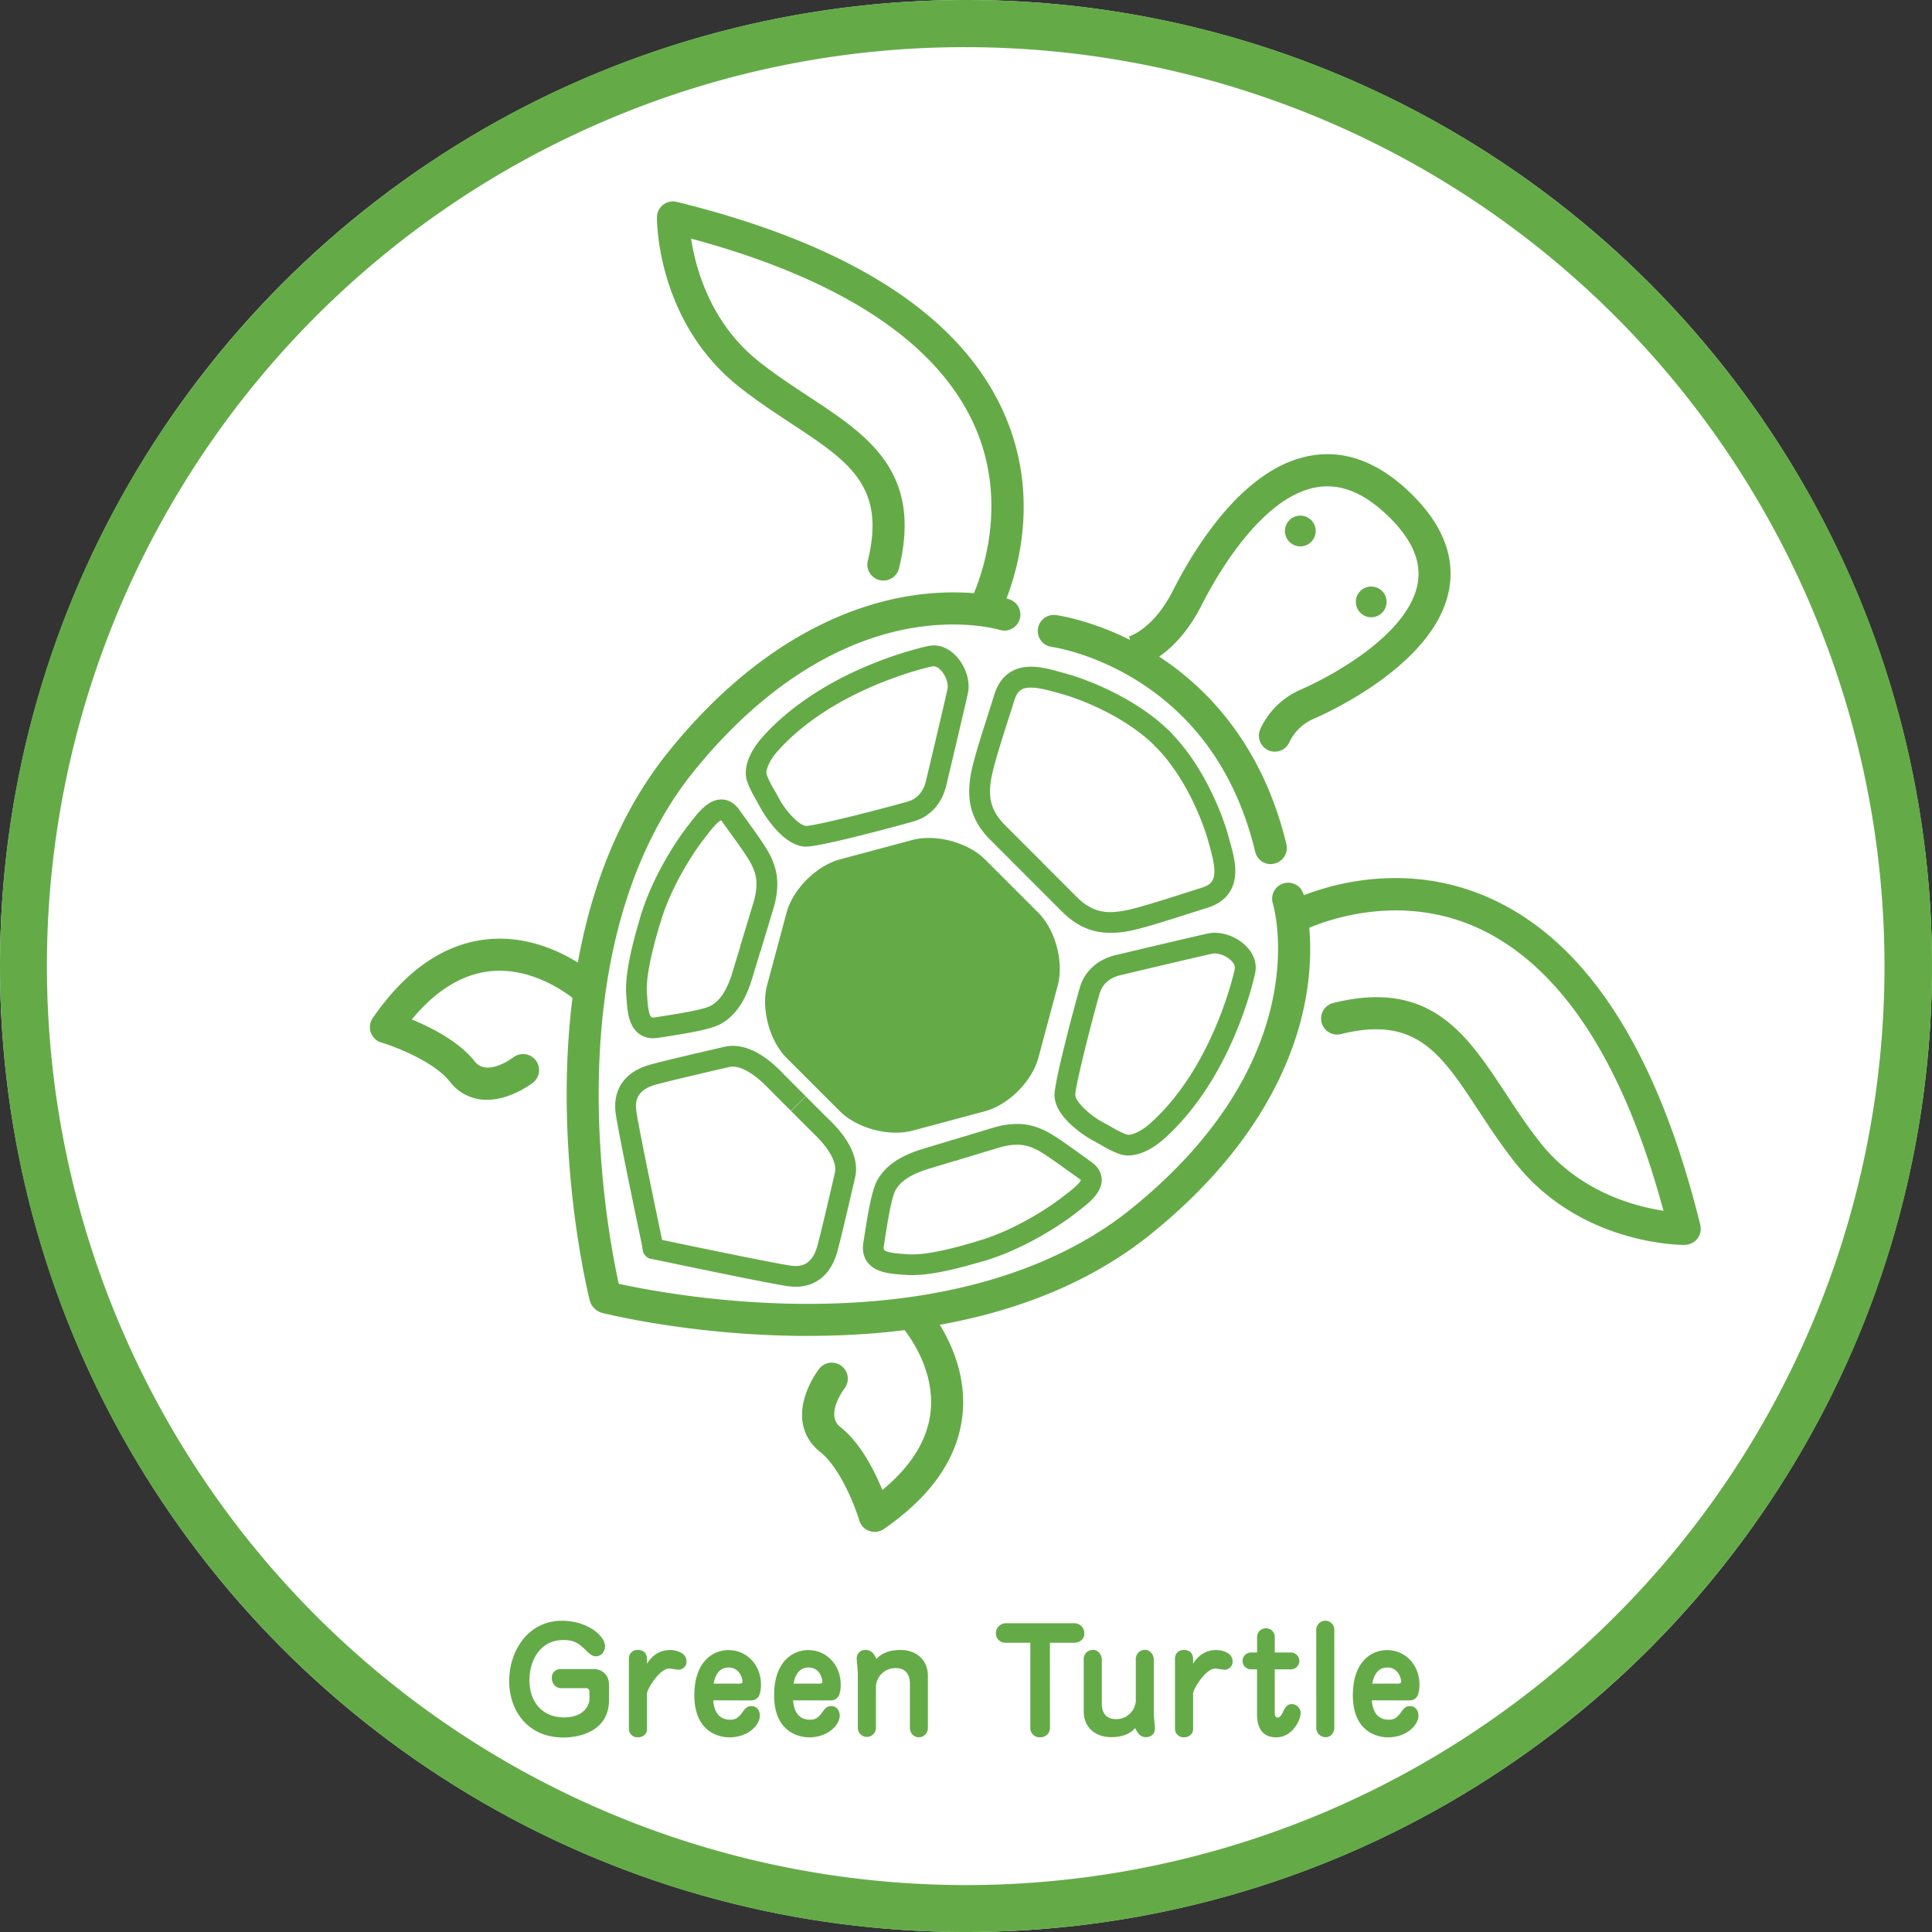 <svg xmlns="http://www.w3.org/2000/svg" viewBox="0 0 1024 1024"><rect x="0" y="0" width="1024" height="1024" fill="#333333" stroke="none"/><defs><style>.cls-1{fill:#fff;}.cls-2{fill:#64ab48;}</style></defs><title>green turtle icon text</title><g id="Layer_2" data-name="Layer 2"><g id="back"><circle class="cls-1" cx="512" cy="512" r="512"/><path class="cls-2" d="M512,25A487.13,487.13,0,0,1,701.55,960.74,487.13,487.13,0,0,1,322.45,63.26,483.84,483.84,0,0,1,512,25m0-25C229.23,0,0,229.23,0,512s229.23,512,512,512,512-229.23,512-512S794.77,0,512,0Z"/></g><g id="text"><path class="cls-2" d="M314.64,884.64c2.85,0,8.17,1.57,8.17,8.62v7.65c0,16-14.4,20-24.3,20-18.59,0-28.64-14-28.64-30,0-15.53,9.75-31.88,28-31.88,13.28,0,22.8,7.88,22.8,13.5,0,2.4-1.65,5.33-4.8,5.33-1.12,0-2.32-.08-5.47-3.3-3.9-3.9-6.68-5.33-11.78-5.33-12.52,0-18,11.1-18,21.3,0,11.77,7.05,19.72,18.29,19.72,11.78,0,13.5-7.8,13.5-9.37v-4.13a1.78,1.78,0,0,0-1.95-2h-13.2c-2.85,0-4.79-2.62-4.79-5.32a4.52,4.52,0,0,1,4.42-4.8Z"/><path class="cls-2" d="M342.92,916.44c0,2.92-2.47,4.35-4.72,4.35a4.5,4.5,0,0,1-4.88-4.5V879a4.5,4.5,0,0,1,4.8-4.5c.68,0,4.8,0,4.8,5v2.32c4.43-7.27,10.65-7.27,12.23-7.27,3.6,0,8.7,1.65,8.7,5.92a4.21,4.21,0,0,1-4.35,4.5c-.83,0-4.13-.6-4.8-.6-5.25,0-11.78,11.17-11.78,13.12Z"/><path class="cls-2" d="M378,901.21c.23,2.55,1.05,10.28,9,10.28,2.48,0,4.2-.68,6.53-4,1.8-2.63,2.85-3.23,4.95-3.23,2.62,0,4.27,2.48,4.27,4.95,0,5.55-6.82,11.63-16,11.63-6.52,0-18.75-3.45-18.75-22.43,0-17.54,9.68-23.84,18.15-23.84,9.45,0,17.18,7.65,17.18,18.29,0,5.4-1.43,8.4-5.48,8.4Zm13.58-8.84c1.57,0,1.95-.38,1.95-1,0-2.32-1.88-7.57-7.35-7.57-6.38,0-7.65,6.82-7.95,8.55Z"/><path class="cls-2" d="M420.33,901.21c.22,2.55,1.05,10.28,9,10.28,2.47,0,4.2-.68,6.52-4,1.8-2.63,2.85-3.23,4.95-3.23,2.63,0,4.28,2.48,4.28,4.95,0,5.55-6.83,11.63-16.05,11.63-6.53,0-18.75-3.45-18.75-22.43,0-17.54,9.68-23.84,18.15-23.84,9.45,0,17.17,7.65,17.17,18.29,0,5.4-1.42,8.4-5.47,8.4Zm13.57-8.84c1.58,0,2-.38,2-1,0-2.32-1.87-7.57-7.35-7.57-6.37,0-7.65,6.82-7.95,8.55Z"/><path class="cls-2" d="M491.79,915.84a4.82,4.82,0,0,1-4.8,4.95c-3.23,0-4.73-2.93-4.73-5V892.29c0-3.45-1.27-8.17-7.57-8.17a10.35,10.35,0,0,0-10.42,9.52v22.2a4.8,4.8,0,1,1-9.6-.08V887.19c0-1.35-.6-7.05-.6-8.25a4.43,4.43,0,0,1,4.8-4.42c3.37,0,4.8,2.77,5.62,4.8,1.2-1.28,4.5-4.8,12.75-4.8,8.7,0,14.55,5.55,14.55,13.57Z"/><path class="cls-2" d="M556.51,915.84a5,5,0,0,1-5.25,4.95,4.83,4.83,0,0,1-5.17-4.8v-45.3h-13a5,5,0,0,1-5.25-5.17,5.37,5.37,0,0,1,5.25-5.18h36.38a5.32,5.32,0,0,1,5.25,5.48c0,3.52-3.15,4.87-5.25,4.87h-13Z"/><path class="cls-2" d="M574.39,879.47a4.88,4.88,0,0,1,4.88-5c3.3,0,4.72,3.3,4.72,5V903c0,3.45,1.2,8.18,7.58,8.18A10.38,10.38,0,0,0,602,901.66V879.47a4.83,4.83,0,0,1,4.88-5c3.07,0,4.65,3,4.65,5v28.57c0,1.35.6,7,.6,8.25,0,2.18-1.5,4.43-4.8,4.43s-4.73-2.78-5.63-4.8c-1.2,1.27-4.5,4.8-12.67,4.8-8.78,0-14.63-5.48-14.63-13.5Z"/><path class="cls-2" d="M632.37,916.44c0,2.92-2.48,4.35-4.73,4.35a4.49,4.49,0,0,1-4.87-4.5V879a4.5,4.5,0,0,1,4.8-4.5c.67,0,4.8,0,4.8,5v2.32c4.42-7.27,10.65-7.27,12.22-7.27,3.6,0,8.7,1.65,8.7,5.92a4.2,4.2,0,0,1-4.35,4.5c-.82,0-4.12-.6-4.8-.6-5.25,0-11.77,11.17-11.77,13.12Z"/><path class="cls-2" d="M662.75,884.79a4.47,4.47,0,0,1,0-8.92h3.53v-8.18a4.61,4.61,0,0,1,4.8-4.65,4.53,4.53,0,0,1,4.57,4.58v8.25h8.85a4.47,4.47,0,0,1,0,8.92h-8.85V908c0,.9.23,2.33,1.5,2.33,1.05,0,1.87-.83,2.92-3.08,1.58-3.37,3-4.05,4.58-4.05a4.81,4.81,0,0,1,4.72,4.88c0,3.22-4.12,12.75-13,12.75-9.82,0-10.12-9.23-10.12-12.45V884.79Z"/><path class="cls-2" d="M697.62,864a4.92,4.92,0,0,1,4.73-5,4.81,4.81,0,0,1,4.87,4.88v52c0,1.8-1.42,4.88-4.57,4.88a5,5,0,0,1-5-5Z"/><path class="cls-2" d="M727.08,901.21c.22,2.55,1,10.28,9,10.28,2.47,0,4.19-.68,6.52-4,1.8-2.63,2.85-3.23,4.95-3.23,2.62,0,4.27,2.48,4.27,4.95,0,5.55-6.82,11.63-16.05,11.63-6.52,0-18.74-3.45-18.74-22.43,0-17.54,9.67-23.84,18.14-23.84,9.45,0,17.18,7.65,17.18,18.29,0,5.4-1.43,8.4-5.48,8.4Zm13.57-8.84c1.57,0,2-.38,2-1,0-2.32-1.88-7.57-7.35-7.57-6.37,0-7.65,6.82-8,8.55Z"/></g><g id="design"><path class="cls-2" d="M320.82,695.67a8.51,8.51,0,0,1-8.23-6.4c-.47-1.86-11.55-46-12.21-103.94-.39-34.15,3-66,10-94.52,8.84-36.06,23.56-67.06,43.75-92.16,45.54-56.62,91.8-75.75,122.58-81.82,34-6.7,57.07.44,58,.74a8.5,8.5,0,1,1-5.14,16.2c-.18,0-20.65-6.2-50.62-.06-39.8,8.17-78.39,34.3-111.61,75.59-23.38,29.07-51,83.17-50,175.83.64,55.92,11.58,99.51,11.69,99.94a8.52,8.52,0,0,1-6.14,10.34A9,9,0,0,1,320.82,695.67Z"/><path class="cls-2" d="M428.41,708.05l-5.34,0c-57.93-.66-102.09-11.74-103.94-12.21a8.5,8.5,0,0,1,4.19-16.48h0c.44.11,44.36,11.1,100.34,11.7,92.44.93,146.42-26.64,175.43-50,100.06-80.48,75.79-161.41,75.53-162.22a8.5,8.5,0,0,1,16.2-5.15c.31,1,7.45,24.06.75,58-6.08,30.79-25.2,77-81.82,122.59-25.1,20.19-56.11,34.91-92.17,43.75C490.51,704.69,460.53,708.05,428.41,708.05Z"/><path class="cls-2" d="M673.54,458a8.5,8.5,0,0,1-8.25-6.51c-9.76-40.53-31-71.14-63-91-23.82-14.73-44.63-17.6-44.84-17.62A8.5,8.5,0,0,1,559.64,326c1,.13,24.66,3.39,51.56,20,24.76,15.31,57.11,45.33,70.61,101.44a8.5,8.5,0,0,1-6.27,10.25A8.61,8.61,0,0,1,673.54,458Z"/><path class="cls-2" d="M521.6,331.36a8.36,8.36,0,0,1-4-1,8.49,8.49,0,0,1-3.45-11.5c.34-.65,23.65-45.52,2.32-93.33-9.19-20.59-25.4-39.11-48.19-55-25.7-17.95-60-32.75-102-44.07,2.41,15.81,10.34,45.06,36.4,65.52,8.68,6.82,17.52,12.64,26.08,18.27,31,20.41,60.35,39.7,47.71,91a8.5,8.5,0,0,1-16.51-4.08c9.77-39.58-10.25-52.75-40.55-72.68-8.84-5.82-18-11.84-27.23-19.1-43.87-34.45-44-87.93-44-90.19a8.49,8.49,0,0,1,10.53-8.19c92.18,22.67,150.52,60.33,173.39,111.91,24.67,55.65-1.85,105.95-3,108.06A8.48,8.48,0,0,1,521.6,331.36Z"/><path class="cls-2" d="M258.11,582.92a24.43,24.43,0,0,1-19.76-9.71c-8.4-10.62-29-18.5-36.2-20.64a8.5,8.5,0,0,1-4.58-13c17.37-25.19,37.64-39.21,60.23-41.67,33.26-3.62,58.56,19.56,59.62,20.55a8.5,8.5,0,0,1-11.57,12.45c-.26-.24-20.93-18.93-46.35-16.08-14.76,1.65-28.59,10.22-41.24,25.52,1.77.72,3.67,1.54,5.64,2.46,12.66,5.87,22,12.54,27.78,19.83,6.52,8.24,19.95-1.87,20.52-2.31a8.5,8.5,0,0,1,10.4,13.44,49.91,49.91,0,0,1-14.36,7.47A33.73,33.73,0,0,1,258.11,582.92Z"/><path class="cls-2" d="M892.73,659.83c-3.91,0-56.17-.83-90-44-7.26-9.24-13.27-18.39-19.1-27.24-19.93-30.3-33.09-50.32-72.68-40.55a8.5,8.5,0,1,1-4.07-16.5c51.26-12.65,70.54,16.67,91,47.71,5.62,8.55,11.44,17.4,18.26,26.07,20.46,26.06,49.71,34,65.53,36.41-11.32-42-26.13-76.33-44.07-102-15.92-22.8-34.43-39-55-48.2-47.92-21.38-92.88,2.09-93.33,2.33a8.5,8.5,0,0,1-8.06-15c2.11-1.14,52.42-27.67,108.06-3,51.59,22.87,89.24,81.21,111.92,173.39a8.51,8.51,0,0,1-8.19,10.53Z"/><path class="cls-2" d="M463.58,811.92a8.58,8.58,0,0,1-2.83-.48,8.5,8.5,0,0,1-5.32-5.6c-2.16-7.23-10.08-27.83-20.64-36.2-9-7.15-11.89-17.76-8-29.89a50.17,50.17,0,0,1,7.46-14.36,8.5,8.5,0,0,1,13.42,10.43c-.41.55-10.53,14-2.29,20.5,7.29,5.77,14,15.11,19.83,27.77.92,2,1.74,3.87,2.47,5.64,15.34-12.68,23.92-26.57,25.53-41.37,2.79-25.61-15.89-46-16.08-46.2a8.5,8.5,0,0,1,12.44-11.59c1,1.06,24.16,26.37,20.54,59.63-2.46,22.59-16.48,42.85-41.67,60.22A8.5,8.5,0,0,1,463.58,811.92Z"/><path class="cls-2" d="M675.74,398.4a8.5,8.5,0,0,1-7.88-11.68,41.61,41.61,0,0,1,21.47-21.16,185.53,185.53,0,0,0,32.75-18.73c16.8-12.22,26.91-25.05,29.22-37.1,2.25-11.67-2.52-23.2-14.58-35.24-13.05-13-25.66-18.35-38.55-16.28-30,4.81-54.35,48.84-61.11,62.22-14,27.8-32.54,32.94-34.6,33.43l-4-16.53-.16,0c.53-.15,13.07-3.87,23.54-24.6,5.25-10.39,14-25.69,25.61-39.63,15.4-18.4,31.54-29.07,48-31.71,18.4-3,36.31,4.12,53.25,21,16.13,16.1,22.61,33.09,19.27,50.48-7.62,39.62-65.41,65.43-72,68.25a25.44,25.44,0,0,0-12.41,11.89A8.5,8.5,0,0,1,675.74,398.4Z"/><path class="cls-2" d="M555.28,521c2.85-10.63-1.19-25.68-9-33.46l-28-28c-7.78-7.78-22.84-11.81-33.46-9l-38.2,10.23c-10.63,2.85-21.65,13.87-24.5,24.5L412,523.53c-2.84,10.62,1.19,25.68,9,33.46l28,28c7.77,7.77,22.83,11.81,33.46,9l38.2-10.23c10.62-2.85,21.65-13.87,24.49-24.5Z"/><path class="cls-2" d="M474.86,600.34c-10.83,0-22.72-4.35-29.86-11.5l-28-28c-9.19-9.19-13.75-26.22-10.39-38.77l10.24-38.21c3.36-12.55,15.83-25,28.38-28.38l38.2-10.24c12.56-3.36,29.59,1.2,38.78,10.39l28,28c9.19,9.19,13.76,26.22,10.39,38.77h0l-10.23,38.2C547,573.17,534.53,585.63,522,589l-38.2,10.23A34.48,34.48,0,0,1,474.86,600.34Zm17.39-145.15a23,23,0,0,0-5.94.72l-38.2,10.23c-8.66,2.32-18.29,11.95-20.61,20.61L417.27,525c-2.32,8.66,1.2,21.81,7.54,28.15l28,28c6.33,6.34,19.49,9.86,28.14,7.54l38.21-10.24c8.65-2.32,18.28-12,20.6-20.6L550,519.56h0c2.32-8.66-1.21-21.82-7.54-28.15l-28-28C509.45,458.44,500.19,455.19,492.25,455.19Zm63,65.8h0Z"/><path class="cls-2" d="M547.45,465.44a5.48,5.48,0,0,1-3.89-1.62l-18.7-18.7c-12-12-12-23.81-10.46-33.77,1.13-7.17,5.16-19.78,9.43-33.12,1.1-3.44,2.2-6.9,3.25-10.27,2.69-8.57,8.44-13.57,16.63-14.45,6.22-.67,12.73,1.14,18,2.6l2.45.68c12.61,3.34,38.61,13.65,56.07,31.1a5.5,5.5,0,0,1-7.78,7.78c-15.8-15.8-39.56-25.19-51.1-28.25l-2.59-.71c-15.62-4.35-19-2.22-21.15,4.54-1.06,3.39-2.17,6.86-3.28,10.33-3.95,12.36-8,25.15-9,31.48-1.17,7.39-1.56,15.36,7.36,24.28l18.71,18.71a5.51,5.51,0,0,1-3.89,9.39Z"/><path class="cls-2" d="M588.47,494.41c-8,0-16.67-2.34-25.5-11.17l-18.7-18.71a5.5,5.5,0,0,1,7.78-7.78l18.7,18.71c8.93,8.92,16.89,8.53,24.28,7.37,6.34-1,19.13-5.09,31.49-9,3.46-1.11,6.94-2.22,10.32-3.28,6.77-2.12,8.89-5.53,4.54-21.15-.25-.89-.49-1.76-.71-2.58-3.06-11.55-12.45-35.31-28.25-51.11a5.5,5.5,0,1,1,7.78-7.78C637.65,405.35,648,431.35,651.3,444c.21.78.44,1.6.68,2.45,1.46,5.24,3.27,11.76,2.6,18-.88,8.19-5.88,13.94-14.45,16.63-3.37,1.05-6.82,2.16-10.26,3.25-13.35,4.27-26,8.3-33.13,9.43A52.36,52.36,0,0,1,588.47,494.41Z"/><path class="cls-2" d="M521,668.21a5.5,5.5,0,0,1-1.59-10.77c18.41-5.57,36-17,43.54-22.84.53-.42,1.1-.85,1.69-1.3,2.1-1.61,7.56-5.79,8.24-7.81a4.76,4.76,0,0,0-.83-.71l-5.62-4c-6.63-4.79-13.49-9.73-17.23-11.55-4.26-2.07-9.68-4-20.18-.83l-21.59,6.53a5.5,5.5,0,0,1-3.19-10.53l21.59-6.53c13.67-4.13,21.91-1.58,28.18,1.47,4.6,2.23,11.52,7.23,18.85,12.51,1.86,1.34,3.73,2.69,5.56,4,4.47,3.18,5.46,6.83,5.51,9.34.12,7.14-6.94,12.54-12.61,16.88l-1.6,1.24c-8.11,6.33-27.16,18.66-47.13,24.7A5.53,5.53,0,0,1,521,668.21Z"/><path class="cls-2" d="M483.46,675.84c-1.18,0-2.29,0-3.35-.12l-1.74-.13c-6.3-.44-14.14-1-18.39-6.32-1.54-1.94-3.21-5.34-2.4-10.53l.39-2.51c2.25-14.51,4.21-26,7.32-31.23,4.4-7.37,12-12.47,23.86-16.07l14.27-4.31a5.5,5.5,0,1,1,3.18,10.52l-14.27,4.32c-11.95,3.62-15.76,8.11-17.59,11.18-2.26,3.78-4.54,18.49-5.9,27.27l-.39,2.52a3,3,0,0,0,.13,2c1.24,1.55,7.31,2,10.56,2.21l1.82.13c7.75.6,20-1.72,38.44-7.31A5.5,5.5,0,0,1,522.58,668C504.79,673.35,492.48,675.84,483.46,675.84Z"/><path class="cls-2" d="M598.06,612.42a14.36,14.36,0,0,1-5.52-1.06,57.48,57.48,0,0,1-8.14-4c-1.31-.75-2.94-1.69-5.41-3-.2-.1-20.07-11-20.07-23.9,0-8.49,12.31-53.45,13.54-57.45,2.59-8.41,9.41-14.52,18.71-16.75,5.62-1.34,44.71-10.61,49.32-11.54,6.62-1.34,14.94,1.55,20.22,7,4.08,4.24,5.66,9.37,4.45,14.44-.69,3.26-12.2,55.39-48.24,87.49C615.61,604.86,607.05,612.42,598.06,612.42Zm45.76-107.09a5.83,5.83,0,0,0-1.15.11c-4.23.85-42,9.8-48.94,11.46-5.5,1.32-9.32,4.62-10.76,9.28-2.21,7.17-13.05,48.46-13.05,54.22,0,3.22,7.22,10.4,14.3,14.23,2.6,1.4,4.3,2.38,5.66,3.16a46.75,46.75,0,0,0,6.87,3.4c3,1.23,9.31-2.49,12.73-5.65l.09-.08c33.76-30.05,44.74-81.13,44.84-81.65a1.16,1.16,0,0,0,0-.18c.34-1.35-.23-2.8-1.67-4.31A13.69,13.69,0,0,0,643.82,505.33Z"/><path class="cls-2" d="M398,507.34a5.51,5.51,0,0,1-5.27-7.1l6.53-21.59c3.18-10.5,1.24-15.92-.83-20.18-1.82-3.74-6.76-10.6-11.54-17.22-1.36-1.89-2.72-3.78-4-5.63a4.76,4.76,0,0,0-.71-.83c-2,.68-6.2,6.14-7.81,8.24-.45.59-.88,1.16-1.3,1.69-5.86,7.51-17.27,25.13-22.84,43.54a5.5,5.5,0,0,1-10.53-3.18c6-20,18.37-39,24.7-47.13l1.24-1.6c4.3-5.62,9.64-12.61,16.69-12.61h.19c2.51.05,6.16,1,9.34,5.51,1.3,1.83,2.65,3.7,4,5.56,5.29,7.33,10.28,14.25,12.51,18.85,3,6.27,5.61,14.51,1.47,28.18l-6.53,21.59A5.51,5.51,0,0,1,398,507.34Z"/><path class="cls-2" d="M346.28,550.29a12.4,12.4,0,0,1-7.89-2.61c-5.33-4.25-5.88-12.09-6.32-18.39-.05-.59-.09-1.17-.13-1.74-.72-9.27,1.67-22.37,7.75-42.47a5.5,5.5,0,0,1,10.53,3.18c-5.59,18.48-7.92,30.69-7.31,38.44,0,.59.09,1.2.13,1.82.23,3.25.65,9.32,2.21,10.56a3,3,0,0,0,2,.13l2.5-.39c8.79-1.36,23.51-3.64,27.29-5.9,3.07-1.83,7.56-5.64,11.18-17.59l4.32-14.27A5.5,5.5,0,1,1,403,504.24l-4.31,14.27c-3.6,11.88-8.7,19.46-16.08,23.86-5.2,3.11-16.72,5.07-31.23,7.32l-2.5.39A18,18,0,0,1,346.28,550.29Z"/><path class="cls-2" d="M427.26,448.73c-12.91,0-23.8-19.86-23.91-20.06-1.33-2.48-2.27-4.1-3-5.41a57.48,57.48,0,0,1-4-8.14c-4.43-10.71,6.26-22.8,7.72-24.38,32.11-36,84.24-47.55,87.49-48.24,5.07-1.21,10.2.37,14.44,4.45,5.5,5.28,8.39,13.59,7.05,20.22-.93,4.59-10.2,43.7-11.55,49.32-2.23,9.31-8.33,16.12-16.74,18.71C480.71,436.43,435.75,448.73,427.26,448.73Zm66.58-95.48c-.69.14-51.71,11.21-81.64,44.84l-.09.09c-3.15,3.42-6.87,9.76-5.64,12.73a46.75,46.75,0,0,0,3.4,6.87c.78,1.36,1.76,3.06,3.16,5.66,3.9,7.21,11,14.29,14.23,14.29,5.76,0,47.05-10.84,54.22-13,4.66-1.44,8-5.26,9.28-10.76,1.66-6.94,10.61-44.72,11.46-48.94.52-2.58-.91-7.25-3.89-10.11-1.5-1.44-2.95-2-4.3-1.67l-.19,0Zm-1.12-5.39h0Z"/><path class="cls-2" d="M346.27,667.32a5.5,5.5,0,0,1-5.38-4.36c-.51-2.43-12.57-59.53-14.48-72.25-2-13.07,4.67-22.71,18.21-26.43,7.13-2,23.5-5.77,35.44-8.55l3.76-.87c14.42-3.36,27.43,10.18,31.7,14.62.24.26.44.46.59.61L427,581l-7.78,7.78-10.9-10.9-.74-.76C401.68,571,393.2,564,386.32,565.57l-3.77.88c-11.85,2.76-28.09,6.53-35,8.43-10.66,2.94-11,9.51-10.25,14.2,1.86,12.4,14.24,71,14.36,71.6a5.5,5.5,0,0,1-4.24,6.52A5.59,5.59,0,0,1,346.27,667.32Z"/><path class="cls-2" d="M421.72,682a30.52,30.52,0,0,1-4.39-.33c-12.71-1.91-69.82-14-72.24-14.49a5.5,5.5,0,1,1,2.27-10.76c.59.13,59.21,12.51,71.61,14.37,4.69.7,11.26.41,14.19-10.25,1.9-6.92,5.68-23.15,8.43-35l.88-3.77c.88-3.8-.4-10.57-11.53-21.27l-.77-.75-10.89-10.89,7.77-7.78,10.9,10.9.61.59c4.45,4.27,18,17.27,14.63,31.69l-.88,3.78c-2.78,11.94-6.58,28.3-8.54,35.43C440.47,675.4,432.55,682,421.72,682Z"/><circle class="cls-2" cx="689.19" cy="281.44" r="8.15"/><circle class="cls-2" cx="726.77" cy="319.02" r="8.15"/></g></g></svg>
